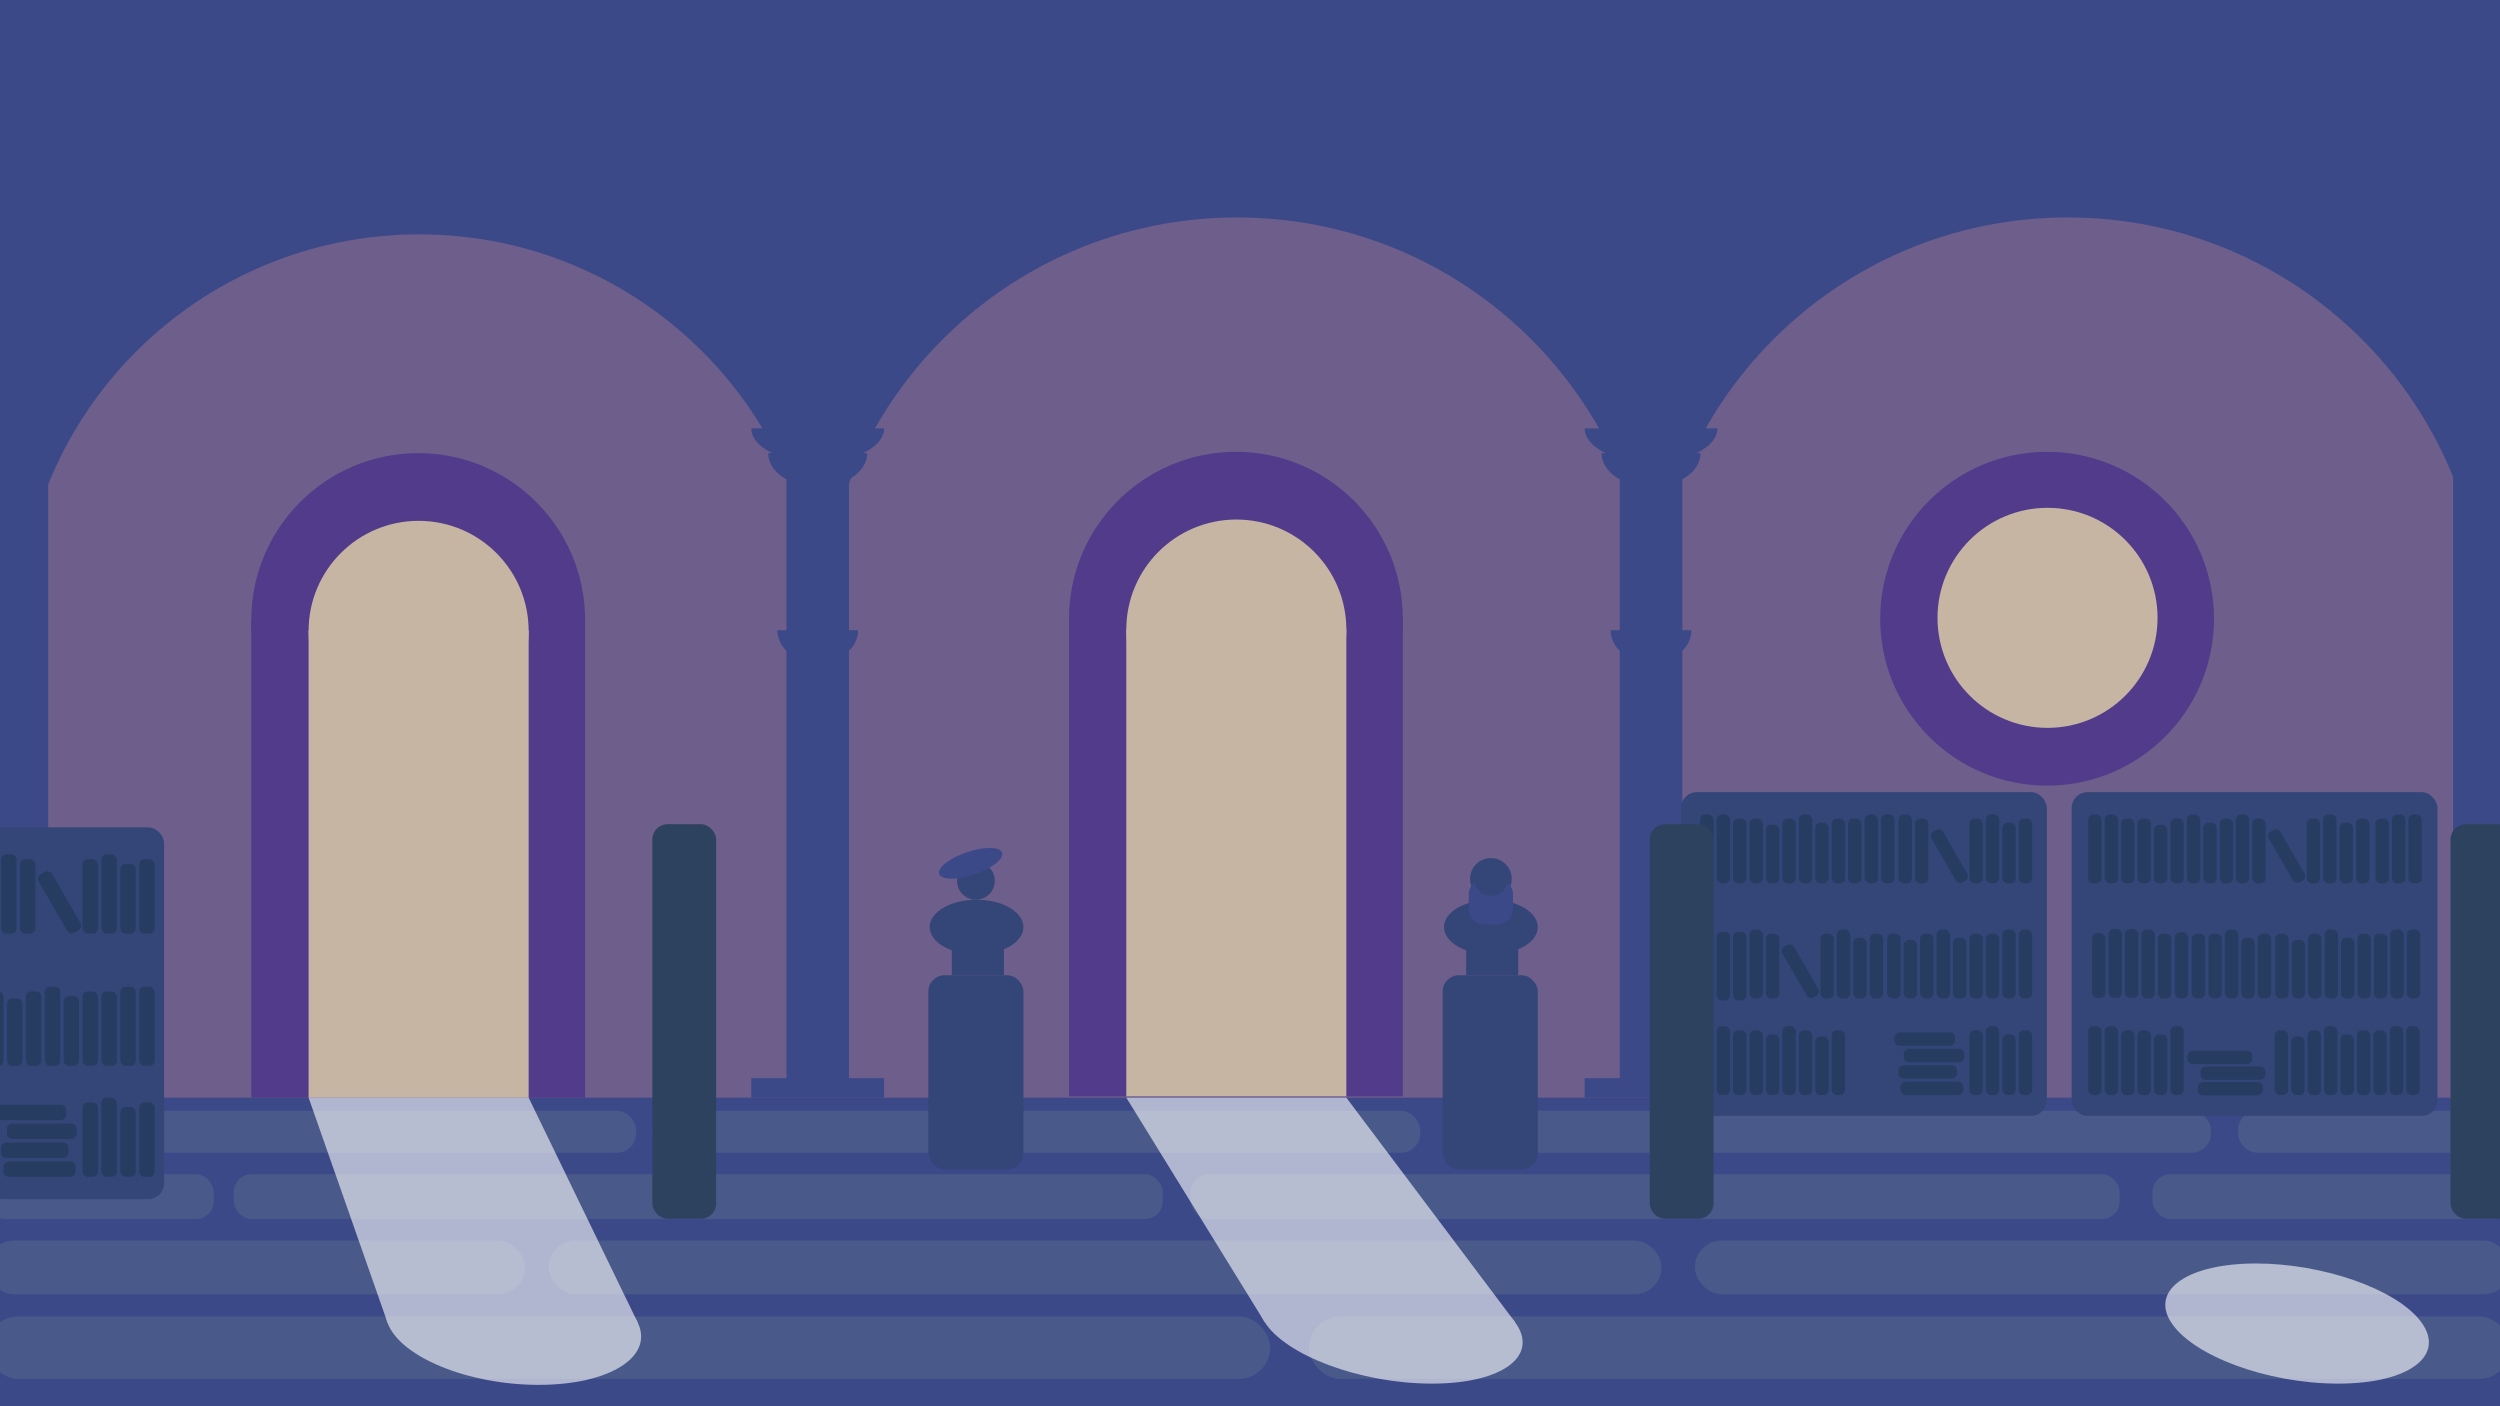 <svg xmlns="http://www.w3.org/2000/svg" width="1920" height="1080" viewBox="0 0 1920 1080"><defs><style>.cls-1{isolation:isolate;}.cls-2{fill:#3b4989;}.cls-3{fill:#6e5e8b;}.cls-4{fill:#513b8a;}.cls-5{fill:#c6b5a3;}.cls-6{fill:#48598a;}.cls-7{fill:#344578;}.cls-8{fill:#263c61;}.cls-9{opacity:0.6;mix-blend-mode:overlay;}.cls-10{fill:#fff;}.cls-11{fill:#2d425f;}</style></defs><g class="cls-1"><g id="Layer_3" data-name="Layer 3"><rect class="cls-2" width="1920" height="1080"/><path class="cls-3" d="M1907,485.06C1907,309.4,1764.18,167,1588,167s-319,142.4-319,318.06c0,.33,0,.66,0,1h0c0-.34,0-.67,0-1C1269,309.4,1126.18,167,950,167S631,309.4,631,485.06c0,.33,0,.66,0,1h-2C629,317,491.55,180,322,180S15,317,15,486.06V843H1907V486.06h0C1907,485.72,1907,485.39,1907,485.06Z"/><rect class="cls-4" x="193" y="475.42" width="256.36" height="367.58"/><circle class="cls-4" cx="321.18" cy="476.18" r="128.18"/><rect class="cls-5" x="237" y="484" width="169" height="359"/><circle class="cls-5" cx="321.5" cy="484.5" r="84.5"/><rect class="cls-4" x="821" y="474.42" width="256.36" height="367.58"/><circle class="cls-4" cx="949.18" cy="475.18" r="128.18"/><rect class="cls-5" x="865" y="483" width="169" height="359"/><circle class="cls-5" cx="949.5" cy="483.5" r="84.5"/><circle class="cls-4" cx="1572.18" cy="475.18" r="128.18"/><circle class="cls-5" cx="1572.5" cy="474.5" r="84.5"/><path class="cls-2" d="M652,499.82A22.19,22.19,0,0,0,659,484h-7V368.16c8.54-4.77,14-12,14-20.16h-3.2c10-4.75,16.2-11.5,16.2-19H577c0,7.5,6.24,14.25,16.2,19H590c0,8.13,5.46,15.39,14,20.16V484h-7a22.19,22.19,0,0,0,7,15.82V828H577v15H679V828H652Z"/><rect class="cls-6" x="-10" y="853.07" width="498.55" height="32.24" rx="14.76"/><rect class="cls-6" x="501.19" y="853.07" width="589.56" height="32.24" rx="14.76"/><rect class="cls-6" x="1108.43" y="853.07" width="589.56" height="32.24" rx="14.76"/><rect class="cls-6" x="1718.79" y="853.07" width="209.21" height="32.24" rx="14.76"/><rect class="cls-6" x="-10" y="901.78" width="174.24" height="34.45" rx="13.81"/><rect class="cls-6" x="179.54" y="901.78" width="713.5" height="34.45" rx="13.81"/><rect class="cls-6" x="914.43" y="901.78" width="713.5" height="34.45" rx="13.81"/><rect class="cls-6" x="1653.1" y="901.78" width="274.9" height="34.45" rx="13.81"/><rect class="cls-6" x="-10" y="952.74" width="413.11" height="41.26" rx="20.63"/><rect class="cls-6" x="421.44" y="952.74" width="854.6" height="41.26" rx="20.63"/><rect class="cls-6" x="1301.66" y="952.74" width="626.34" height="41.26" rx="20.63"/><rect class="cls-6" x="-10" y="1010.98" width="985.5" height="48.04" rx="24.02"/><rect class="cls-6" x="1005.34" y="1010.98" width="922.66" height="48.04" rx="24.02"/><rect class="cls-2" x="1884" y="329" width="36" height="514"/><rect class="cls-2" y="329" width="37" height="514"/><rect class="cls-7" x="713" y="749" width="73" height="149" rx="12.41"/><ellipse class="cls-7" cx="750" cy="712" rx="36" ry="21"/><circle class="cls-7" cx="749.5" cy="676.5" r="14.5"/><rect class="cls-7" x="731" y="709" width="40" height="40"/><ellipse class="cls-2" cx="745.5" cy="663" rx="25.5" ry="9" transform="translate(-173.09 273.73) rotate(-18.68)"/><rect class="cls-7" x="1108" y="749" width="73" height="149" rx="12.41"/><ellipse class="cls-7" cx="1145" cy="712" rx="36" ry="21"/><circle class="cls-7" cx="1145" cy="675" r="16"/><rect class="cls-7" x="1126" y="709" width="40" height="40"/><path class="cls-2" d="M1162,687V698a12,12,0,0,1-12,12h-10a12,12,0,0,1-12-12V687a12,12,0,0,1,4.31-9.2,13,13,0,0,0,25.38,0A12,12,0,0,1,1162,687Z"/><rect class="cls-7" x="-10" y="635.4" width="136" height="285.6" rx="12.26"/><rect class="cls-8" x="106.96" y="659.88" width="11.79" height="57.12" rx="3.99"/><rect class="cls-8" x="92.45" y="663.51" width="11.79" height="53.49" rx="3.99"/><rect class="cls-8" x="77.95" y="656.25" width="11.79" height="60.75" rx="3.99"/><rect class="cls-8" x="63.44" y="659.88" width="11.79" height="57.12" rx="3.99"/><rect class="cls-8" x="39.87" y="667.13" width="11.79" height="51.68" rx="3.99" transform="translate(-340.36 115.72) rotate(-30)"/><rect class="cls-8" x="15.39" y="659.88" width="11.79" height="57.12" rx="3.99"/><rect class="cls-8" x="0.88" y="656.25" width="11.79" height="60.75" rx="3.99"/><rect class="cls-8" x="106.96" y="846.65" width="11.79" height="57.12" rx="3.99"/><rect class="cls-8" x="92.45" y="850.28" width="11.79" height="53.49" rx="3.99"/><rect class="cls-8" x="77.95" y="843.03" width="11.79" height="60.75" rx="3.99"/><rect class="cls-8" x="63.44" y="846.65" width="11.79" height="57.12" rx="3.99"/><rect class="cls-8" x="24.45" y="870.23" width="11.79" height="55.31" rx="3.99" transform="translate(-867.53 928.23) rotate(-90)"/><rect class="cls-8" x="20.83" y="857.53" width="11.79" height="51.68" rx="3.99" transform="translate(-856.65 910.09) rotate(-90)"/><rect class="cls-8" x="26.27" y="842.12" width="11.79" height="53.49" rx="3.99" transform="translate(-836.71 901.03) rotate(-90)"/><rect class="cls-8" x="18.11" y="827.61" width="11.79" height="53.49" rx="3.99" transform="translate(-830.36 878.36) rotate(-90)"/><rect class="cls-8" x="63.44" y="761.43" width="11.79" height="57.12" rx="3.99"/><rect class="cls-8" x="48.93" y="765.05" width="11.79" height="53.49" rx="3.99"/><rect class="cls-8" x="34.43" y="757.8" width="11.79" height="60.75" rx="3.99"/><rect class="cls-8" x="19.92" y="761.43" width="11.79" height="57.12" rx="3.99"/><rect class="cls-8" x="5.41" y="766.87" width="11.79" height="51.68" rx="3.99"/><rect class="cls-8" x="-9.09" y="761.43" width="11.79" height="57.12" rx="3.99"/><rect class="cls-8" x="106.96" y="757.8" width="11.79" height="60.75" rx="3.99"/><rect class="cls-8" x="92.45" y="757.8" width="11.79" height="60.75" rx="3.99"/><rect class="cls-8" x="77.95" y="761.43" width="11.79" height="57.12" rx="3.99"/><g class="cls-9"><polygon class="cls-10" points="1163.43 1015.22 971.21 1015.22 865 843 1034 843 1163.43 1015.22"/><path class="cls-10" d="M1163.23,1015c-18.8-25-75.23-44.65-126.64-44.65s-81,19.64-65.55,44.65c16,25.91,73.83,47.62,128.68,47.62S1182.71,1040.86,1163.23,1015Z"/></g><g class="cls-9"><path class="cls-10" d="M1859.23,1015c-18.8-25-75.23-44.65-126.64-44.65s-81,19.64-65.55,44.65c16,25.91,73.83,47.62,128.68,47.62S1878.71,1040.86,1859.23,1015Z"/></g><g class="cls-9"><polygon class="cls-10" points="489.9 1016 297.68 1016 237 843 406 843 489.9 1016"/><path class="cls-10" d="M489.77,1015.73c-12.19-25.12-63.43-44.85-114.84-44.85s-86.16,19.73-77.35,44.85c9.13,26,61.24,47.84,116.08,47.84S502.39,1041.76,489.77,1015.73Z"/></g><path class="cls-2" d="M1292,499.82a22.19,22.19,0,0,0,7-15.82h-7V368.16c8.54-4.77,14-12,14-20.16h-3.2c10-4.75,16.2-11.5,16.2-19H1217c0,7.5,6.24,14.25,16.2,19H1230c0,8.13,5.46,15.39,14,20.16V484h-7a22.19,22.19,0,0,0,7,15.82V828h-27v15h102V828h-27Z"/><rect class="cls-7" x="1591" y="608.36" width="281" height="248.64" rx="12.26"/><rect class="cls-8" x="1809.42" y="628.67" width="10.26" height="49.73" rx="3.99"/><rect class="cls-8" x="1796.79" y="631.83" width="10.26" height="46.57" rx="3.99"/><rect class="cls-8" x="1784.17" y="625.52" width="10.26" height="52.88" rx="3.99"/><rect class="cls-8" x="1771.54" y="628.67" width="10.26" height="49.73" rx="3.99"/><rect class="cls-8" x="1751.01" y="634.99" width="10.26" height="44.99" rx="3.99" transform="translate(-93.46 966.16) rotate(-30)"/><rect class="cls-8" x="1729.7" y="628.67" width="10.26" height="49.73" rx="3.99"/><rect class="cls-8" x="1717.07" y="625.52" width="10.26" height="52.88" rx="3.99"/><rect class="cls-8" x="1733.97" y="717.08" width="10.26" height="49.73" rx="3.99"/><rect class="cls-8" x="1721.34" y="720.24" width="10.26" height="46.57" rx="3.99"/><rect class="cls-8" x="1708.71" y="713.92" width="10.26" height="52.88" rx="3.99"/><rect class="cls-8" x="1696.08" y="717.08" width="10.26" height="49.73" rx="3.99"/><rect class="cls-8" x="1657.25" y="717.08" width="10.26" height="49.73" rx="3.99"/><rect class="cls-8" x="1670.25" y="716" width="10.26" height="50.81" rx="3.99"/><rect class="cls-8" x="1683.25" y="717.08" width="10.26" height="49.73" rx="3.99"/><rect class="cls-8" x="1644.62" y="713.92" width="10.26" height="52.88" rx="3.99"/><rect class="cls-8" x="1810.54" y="717.08" width="10.26" height="49.73" rx="3.99"/><rect class="cls-8" x="1797.91" y="720.24" width="10.26" height="46.57" rx="3.99"/><rect class="cls-8" x="1785.28" y="713.92" width="10.26" height="52.88" rx="3.99"/><rect class="cls-8" x="1772.65" y="717.08" width="10.26" height="49.73" rx="3.99"/><rect class="cls-8" x="1760.02" y="721.81" width="10.26" height="44.99" rx="3.99"/><rect class="cls-8" x="1747.39" y="717.08" width="10.26" height="49.73" rx="3.99"/><rect class="cls-8" x="1848.42" y="713.92" width="10.26" height="52.88" rx="3.99"/><rect class="cls-8" x="1835.79" y="713.92" width="10.26" height="52.88" rx="3.99"/><rect class="cls-8" x="1823.17" y="717.08" width="10.26" height="49.73" rx="3.99"/><rect class="cls-8" x="1631.99" y="713.5" width="10.26" height="52.88" rx="3.99"/><rect class="cls-8" x="1619.36" y="713.5" width="10.26" height="52.88" rx="3.99"/><rect class="cls-8" x="1606.73" y="716.66" width="10.26" height="49.73" rx="3.99"/><rect class="cls-8" x="1603.73" y="625.52" width="10.26" height="52.88" rx="3.99" transform="translate(3217.73 1303.92) rotate(-180)"/><rect class="cls-8" x="1616.36" y="625.52" width="10.26" height="52.88" rx="3.99" transform="translate(3242.99 1303.92) rotate(-180)"/><rect class="cls-8" x="1628.99" y="628.67" width="10.26" height="49.73" rx="3.99" transform="translate(3268.24 1307.08) rotate(-180)"/><rect class="cls-8" x="1641.62" y="791.28" width="10.26" height="49.73" rx="3.99" transform="translate(3293.5 1632.28) rotate(-180)"/><rect class="cls-8" x="1654.25" y="794.43" width="10.26" height="46.57" rx="3.99" transform="translate(3318.76 1635.44) rotate(-180)"/><rect class="cls-8" x="1666.88" y="788.12" width="10.26" height="52.88" rx="3.99" transform="translate(3344.02 1629.12) rotate(-180)"/><rect class="cls-8" x="1707.77" y="811.28" width="10.26" height="49.73" rx="3.99" transform="translate(2549.04 -876.76) rotate(90)"/><rect class="cls-8" x="1709.77" y="799.28" width="10.26" height="49.73" rx="3.99" transform="translate(2539.04 -890.76) rotate(90)"/><rect class="cls-8" x="1699.77" y="787.28" width="10.26" height="49.73" rx="3.99" transform="translate(2517.04 -892.76) rotate(90)"/><rect class="cls-8" x="1603.73" y="788.12" width="10.26" height="52.88" rx="3.99" transform="translate(3217.73 1629.12) rotate(-180)"/><rect class="cls-8" x="1616.36" y="788.12" width="10.26" height="52.88" rx="3.99" transform="translate(3242.99 1629.12) rotate(-180)"/><rect class="cls-8" x="1628.99" y="791.28" width="10.26" height="49.73" rx="3.99" transform="translate(3268.24 1632.28) rotate(-180)"/><rect class="cls-8" x="1810.12" y="791.28" width="10.26" height="49.73" rx="3.99"/><rect class="cls-8" x="1797.49" y="794.43" width="10.26" height="46.57" rx="3.99"/><rect class="cls-8" x="1784.86" y="788.12" width="10.26" height="52.88" rx="3.99"/><rect class="cls-8" x="1772.23" y="791.28" width="10.26" height="49.73" rx="3.99"/><rect class="cls-8" x="1759.6" y="796.01" width="10.26" height="44.99" rx="3.99"/><rect class="cls-8" x="1746.97" y="791.28" width="10.26" height="49.73" rx="3.99"/><rect class="cls-8" x="1848.01" y="788.12" width="10.26" height="52.88" rx="3.99"/><rect class="cls-8" x="1835.38" y="788.12" width="10.26" height="52.88" rx="3.99"/><rect class="cls-8" x="1822.75" y="791.28" width="10.26" height="49.73" rx="3.99"/><rect class="cls-8" x="1704.77" y="628.67" width="10.26" height="49.73" rx="3.99"/><rect class="cls-8" x="1692.14" y="631.83" width="10.26" height="46.57" rx="3.99"/><rect class="cls-8" x="1679.51" y="625.52" width="10.26" height="52.88" rx="3.99"/><rect class="cls-8" x="1666.88" y="628.67" width="10.26" height="49.73" rx="3.99"/><rect class="cls-8" x="1654.25" y="633.41" width="10.26" height="44.99" rx="3.99"/><rect class="cls-8" x="1641.62" y="628.67" width="10.26" height="49.73" rx="3.99"/><rect class="cls-8" x="1849.65" y="625.52" width="10.26" height="52.88" rx="3.99"/><rect class="cls-8" x="1837.03" y="625.52" width="10.26" height="52.88" rx="3.99"/><rect class="cls-8" x="1824.4" y="628.67" width="10.26" height="49.73" rx="3.99"/><rect class="cls-7" x="1291" y="608.36" width="281" height="248.64" rx="12.26"/><rect class="cls-8" x="1550.42" y="628.67" width="10.26" height="49.73" rx="3.99"/><rect class="cls-8" x="1537.79" y="631.83" width="10.26" height="46.57" rx="3.99"/><rect class="cls-8" x="1525.17" y="625.52" width="10.26" height="52.88" rx="3.99"/><rect class="cls-8" x="1512.54" y="628.67" width="10.26" height="49.73" rx="3.99"/><rect class="cls-8" x="1492.01" y="634.99" width="10.26" height="44.99" rx="3.99" transform="translate(-128.16 836.66) rotate(-30)"/><rect class="cls-8" x="1470.7" y="628.67" width="10.26" height="49.73" rx="3.99"/><rect class="cls-8" x="1458.07" y="625.52" width="10.26" height="52.88" rx="3.99"/><rect class="cls-8" x="1435.97" y="717.08" width="10.26" height="49.73" rx="3.99"/><rect class="cls-8" x="1423.34" y="720.24" width="10.26" height="46.57" rx="3.99"/><rect class="cls-8" x="1410.71" y="713.92" width="10.26" height="52.88" rx="3.99"/><rect class="cls-8" x="1398.08" y="717.08" width="10.26" height="49.73" rx="3.99"/><rect class="cls-8" x="1377.56" y="723.39" width="10.26" height="44.99" rx="3.99" transform="translate(-187.7 791.28) rotate(-30)"/><rect class="cls-8" x="1356.25" y="717.08" width="10.26" height="49.73" rx="3.99"/><rect class="cls-8" x="1343.62" y="713.92" width="10.26" height="52.88" rx="3.99"/><rect class="cls-8" x="1550.42" y="791.28" width="10.26" height="49.73" rx="3.99"/><rect class="cls-8" x="1537.79" y="794.43" width="10.26" height="46.57" rx="3.99"/><rect class="cls-8" x="1525.17" y="788.12" width="10.26" height="52.88" rx="3.99"/><rect class="cls-8" x="1512.54" y="791.28" width="10.26" height="49.73" rx="3.99"/><rect class="cls-8" x="1478.6" y="811.8" width="10.26" height="48.15" rx="3.99" transform="translate(647.85 2319.6) rotate(-90)"/><rect class="cls-8" x="1475.44" y="800.75" width="10.26" height="44.99" rx="3.99" transform="translate(657.33 2303.81) rotate(-90)"/><rect class="cls-8" x="1480.17" y="787.33" width="10.26" height="46.57" rx="3.99" transform="translate(674.69 2295.92) rotate(-90)"/><rect class="cls-8" x="1473.07" y="774.7" width="10.26" height="46.57" rx="3.99" transform="translate(680.22 2276.19) rotate(-90)"/><rect class="cls-8" x="1512.54" y="717.08" width="10.26" height="49.73" rx="3.99"/><rect class="cls-8" x="1499.91" y="720.24" width="10.26" height="46.57" rx="3.99"/><rect class="cls-8" x="1487.28" y="713.92" width="10.26" height="52.88" rx="3.99"/><rect class="cls-8" x="1474.65" y="717.08" width="10.26" height="49.73" rx="3.99"/><rect class="cls-8" x="1462.02" y="721.81" width="10.26" height="44.99" rx="3.99"/><rect class="cls-8" x="1449.39" y="717.08" width="10.26" height="49.73" rx="3.99"/><rect class="cls-8" x="1550.42" y="713.92" width="10.26" height="52.88" rx="3.99"/><rect class="cls-8" x="1537.79" y="713.92" width="10.26" height="52.88" rx="3.99"/><rect class="cls-8" x="1525.17" y="717.08" width="10.26" height="49.73" rx="3.99"/><rect class="cls-8" x="1330.99" y="715.5" width="10.26" height="52.88" rx="3.99"/><rect class="cls-8" x="1318.36" y="715.5" width="10.26" height="52.88" rx="3.99"/><rect class="cls-8" x="1305.73" y="718.66" width="10.26" height="49.73" rx="3.99"/><rect class="cls-8" x="1305.73" y="625.52" width="10.26" height="52.88" rx="3.99" transform="translate(2621.73 1303.92) rotate(-180)"/><rect class="cls-8" x="1318.36" y="625.52" width="10.26" height="52.88" rx="3.99" transform="translate(2646.99 1303.92) rotate(-180)"/><rect class="cls-8" x="1330.99" y="628.67" width="10.26" height="49.73" rx="3.99" transform="translate(2672.24 1307.08) rotate(-180)"/><rect class="cls-8" x="1343.62" y="791.28" width="10.26" height="49.73" rx="3.99" transform="translate(2697.5 1632.28) rotate(-180)"/><rect class="cls-8" x="1356.25" y="794.43" width="10.26" height="46.57" rx="3.99" transform="translate(2722.76 1635.44) rotate(-180)"/><rect class="cls-8" x="1368.88" y="788.12" width="10.26" height="52.88" rx="3.99" transform="translate(2748.02 1629.12) rotate(-180)"/><rect class="cls-8" x="1381.51" y="791.28" width="10.26" height="49.73" rx="3.99" transform="translate(2773.28 1632.28) rotate(-180)"/><rect class="cls-8" x="1394.14" y="796.01" width="10.26" height="44.99" rx="3.99" transform="translate(2798.54 1637.01) rotate(-180)"/><rect class="cls-8" x="1406.77" y="791.28" width="10.26" height="49.73" rx="3.99" transform="translate(2823.79 1632.28) rotate(-180)"/><rect class="cls-8" x="1305.73" y="788.12" width="10.26" height="52.88" rx="3.99" transform="translate(2621.73 1629.12) rotate(-180)"/><rect class="cls-8" x="1318.36" y="788.12" width="10.26" height="52.88" rx="3.99" transform="translate(2646.99 1629.12) rotate(-180)"/><rect class="cls-8" x="1330.99" y="791.28" width="10.26" height="49.73" rx="3.99" transform="translate(2672.24 1632.28) rotate(-180)"/><rect class="cls-8" x="1406.77" y="628.67" width="10.26" height="49.73" rx="3.99"/><rect class="cls-8" x="1394.14" y="631.83" width="10.26" height="46.57" rx="3.99"/><rect class="cls-8" x="1381.51" y="625.52" width="10.26" height="52.88" rx="3.99"/><rect class="cls-8" x="1368.88" y="628.67" width="10.26" height="49.73" rx="3.99"/><rect class="cls-8" x="1356.25" y="633.41" width="10.26" height="44.99" rx="3.99"/><rect class="cls-8" x="1343.62" y="628.67" width="10.26" height="49.73" rx="3.99"/><rect class="cls-8" x="1444.65" y="625.52" width="10.26" height="52.88" rx="3.99"/><rect class="cls-8" x="1432.03" y="625.52" width="10.26" height="52.88" rx="3.99"/><rect class="cls-8" x="1419.4" y="628.67" width="10.26" height="49.73" rx="3.99"/><rect class="cls-11" x="1267" y="633" width="49" height="303" rx="11.65"/><rect class="cls-11" x="1882" y="633" width="49" height="303" rx="11.65"/><rect class="cls-11" x="501" y="633" width="49" height="303" rx="11.65"/></g></g></svg>